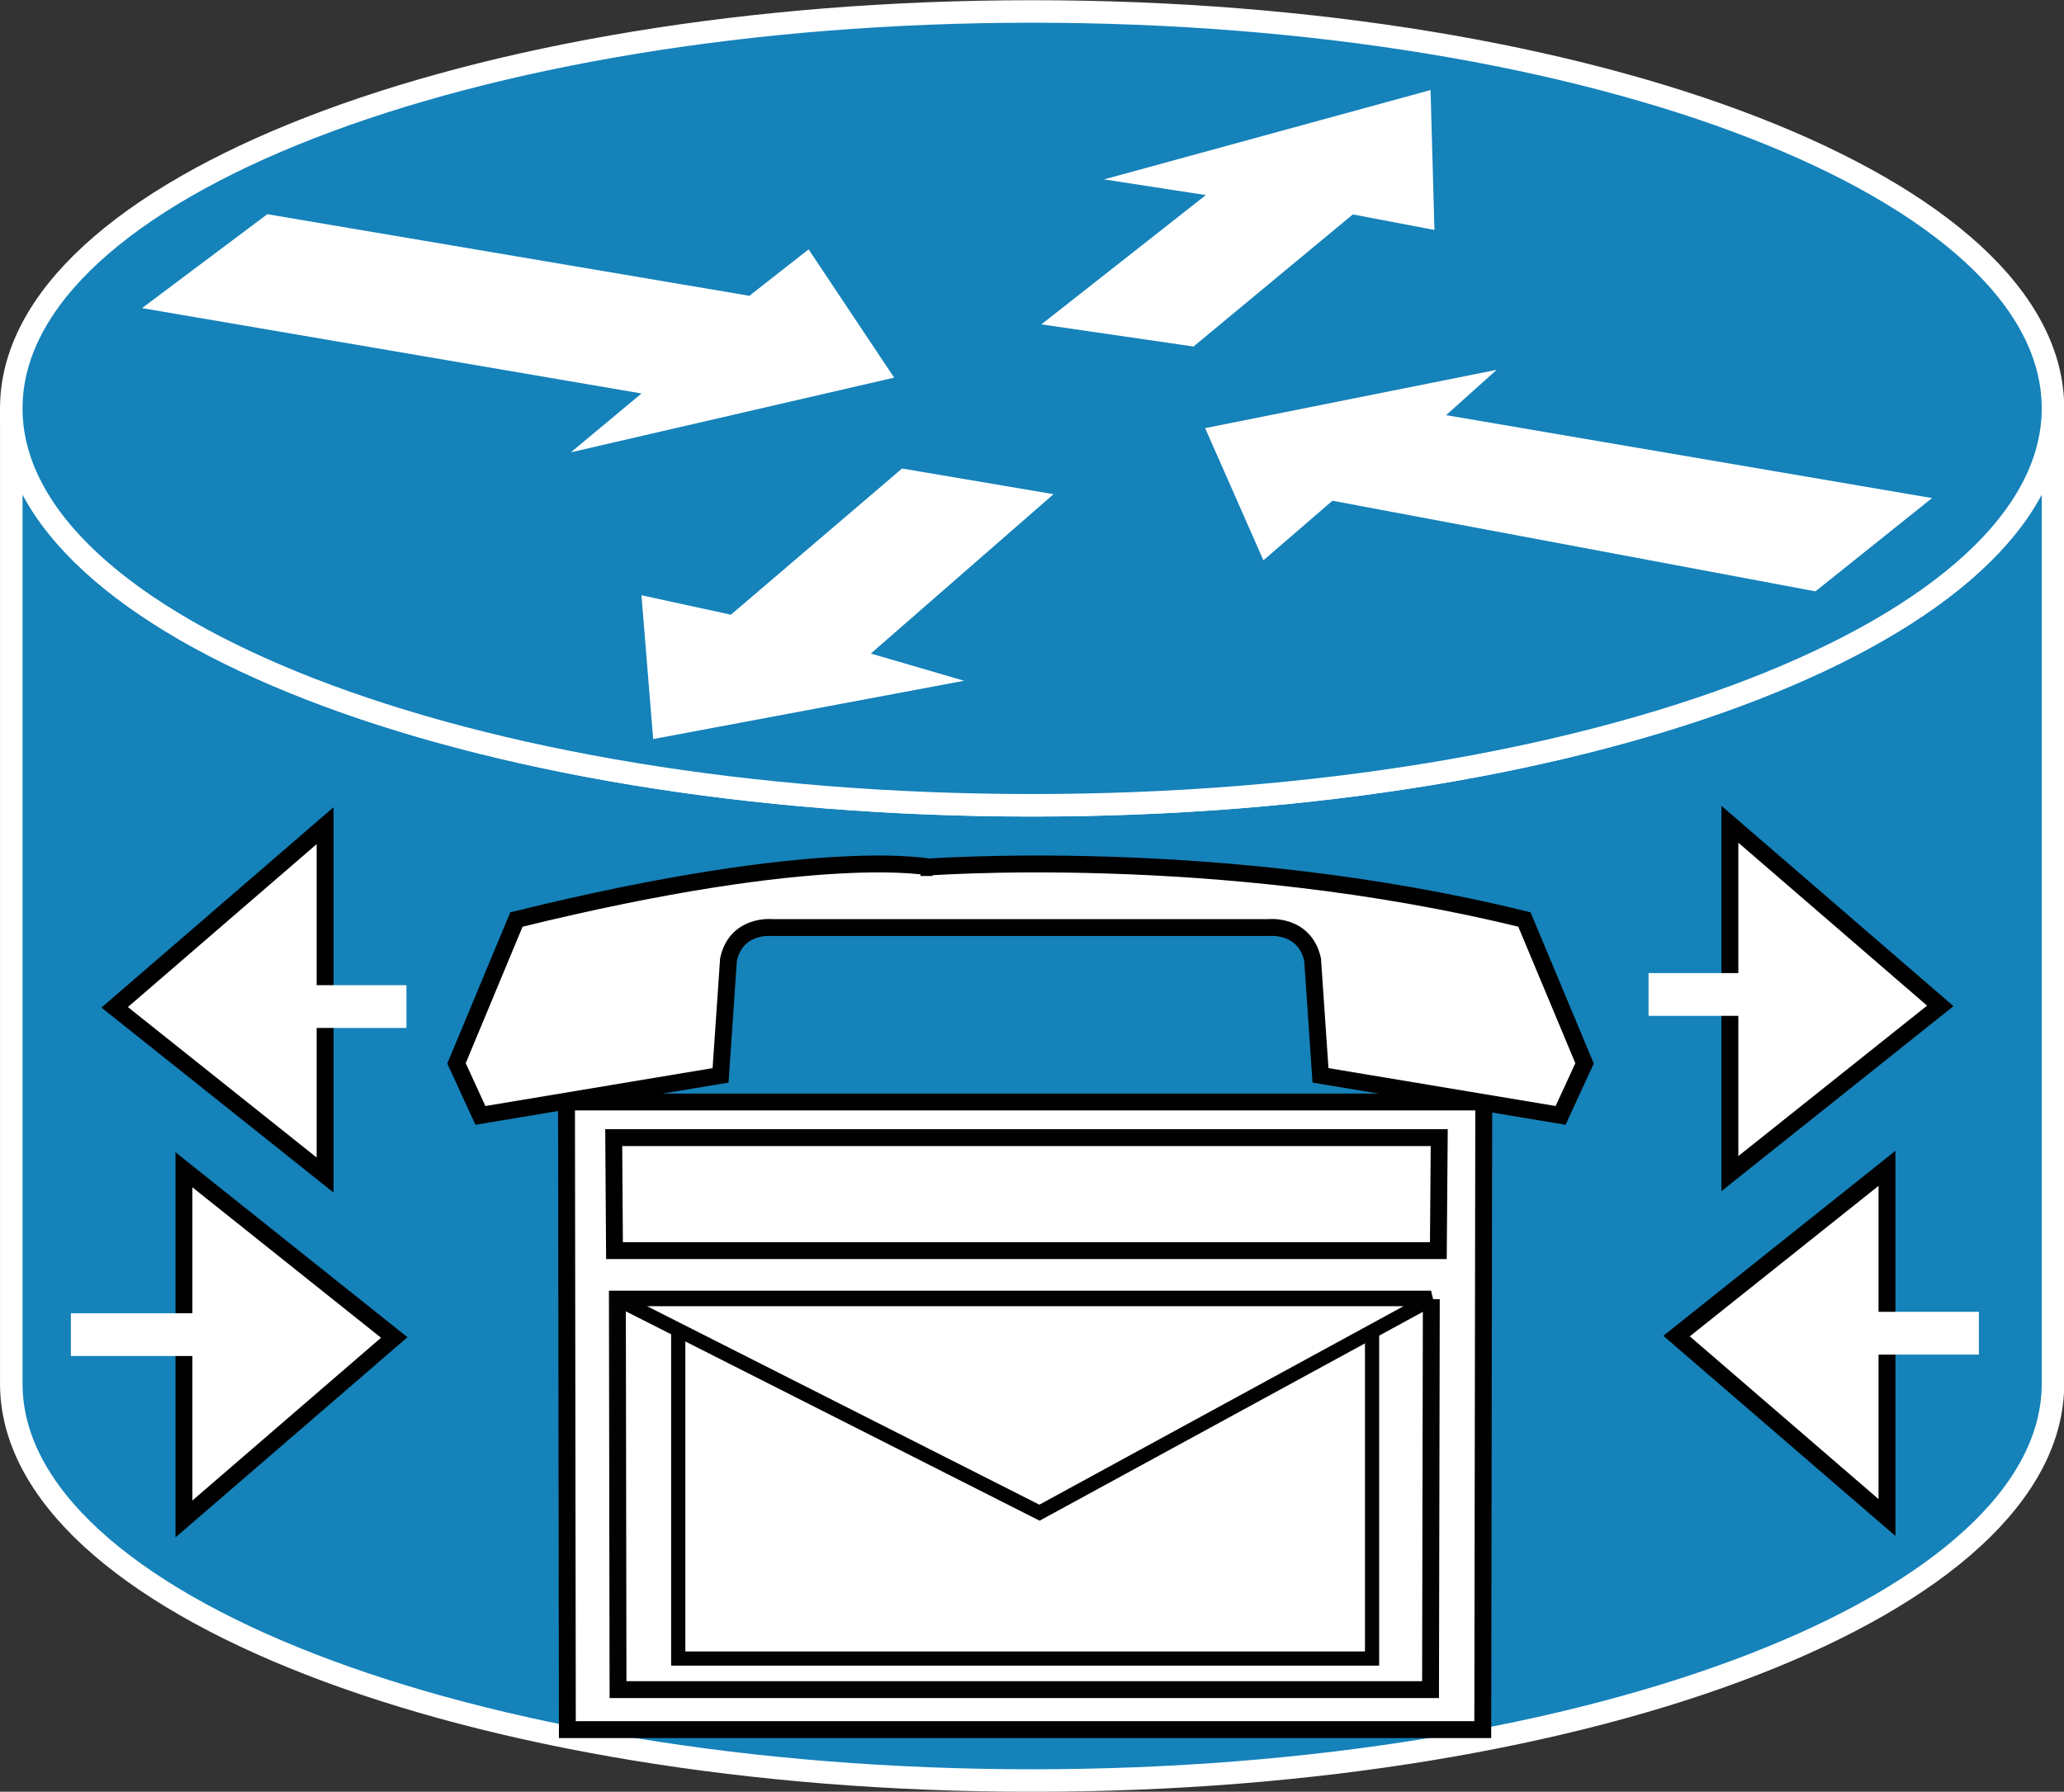 <?xml version="1.0" encoding="UTF-8" standalone="no"?>
<svg
   xmlns:dc="http://purl.org/dc/elements/1.1/"
   xmlns:cc="http://creativecommons.org/ns#"
   xmlns:rdf="http://www.w3.org/1999/02/22-rdf-syntax-ns#"
   xmlns:svg="http://www.w3.org/2000/svg"
   xmlns="http://www.w3.org/2000/svg"
   viewBox="0 0 45.838 39.8"
   height="39.8"
   width="45.838"
   xml:space="preserve"
   version="1.1"
   id="svg2"><rect x="0" y="0" width="45.838" height="39.8" fill="#333333" stroke="none"/><defs
     id="defs6" /><g
     transform="matrix(1.25,0,0,-1.25,0,39.8)"
     id="g10"><g
       transform="scale(0.1,0.1)"
       id="g12"><path
         id="path14"
         style="fill:#1582ba;fill-opacity:1;fill-rule:nonzero;stroke:none"
         d="m 364.746,245.836 c 0,-38.957 -81.199,-70.539 -181.375,-70.539 -100.168,0 -181.367,31.582 -181.367,70.539 l 0,-173.316 c 0,-38.945 81.199,-70.527 181.367,-70.527 100.176,0 181.375,31.582 181.375,70.527 l 0,173.316" /><path
         id="path16"
         style="fill:none;stroke:#ffffff;stroke-width:4;stroke-linecap:butt;stroke-linejoin:miter;stroke-miterlimit:4;stroke-dasharray:none;stroke-opacity:1"
         d="m 364.746,245.836 c 0,-38.957 -81.199,-70.539 -181.375,-70.539 -100.168,0 -181.367,31.582 -181.367,70.539 l 0,-173.316 c 0,-38.945 81.199,-70.527 181.367,-70.527 100.176,0 181.375,31.582 181.375,70.527 l 0,173.316 z" /><path
         id="path18"
         style="fill:#1582ba;fill-opacity:1;fill-rule:nonzero;stroke:none"
         d="m 183.371,175.297 c 100.176,0 181.375,31.582 181.375,70.539 0,38.953 -81.199,70.527 -181.375,70.527 -100.168,0 -181.367,-31.574 -181.367,-70.527 0,-38.957 81.199,-70.539 181.367,-70.539" /><path
         id="path20"
         style="fill:none;stroke:#ffffff;stroke-width:4;stroke-linecap:butt;stroke-linejoin:miter;stroke-miterlimit:4;stroke-dasharray:none;stroke-opacity:1"
         d="m 183.371,175.297 c 100.176,0 181.375,31.582 181.375,70.539 0,38.953 -81.199,70.527 -181.375,70.527 -100.168,0 -181.367,-31.574 -181.367,-70.527 0,-38.957 81.199,-70.539 181.367,-70.539 z" /><path
         id="path22"
         style="fill:#ffffff;fill-opacity:1;fill-rule:nonzero;stroke:none"
         d="m 143.664,274.086 15.195,-22.793 -57.433,-13.27 12.551,10.457 -88.743,15.168 22.258,16.688 85.645,-14.5 10.527,8.25" /><path
         id="path24"
         style="fill:#ffffff;fill-opacity:1;fill-rule:nonzero;stroke:none"
         d="m 224.465,218.832 -10.352,23.488 51.793,10.36 -8.98,-8.055 86.328,-14.738 -20.715,-16.571 -85.809,16.102 -12.265,-10.586" /><path
         id="path26"
         style="fill:#ffffff;fill-opacity:1;fill-rule:nonzero;stroke:none"
         d="m 196.152,286.52 58.008,15.878 0.695,-24.863 -14.503,2.762 -28.309,-23.477 -27.023,3.938 29.218,22.976 -18.086,2.786" /><path
         id="path28"
         style="fill:#ffffff;fill-opacity:1;fill-rule:nonzero;stroke:none"
         d="m 171.289,197.426 -55.242,-10.36 -2.082,25.555 15.89,-3.457 30.411,25.977 26.914,-4.559 -32.461,-28.32 16.57,-4.836" /><path
         id="path30"
         style="fill:#ffffff;fill-opacity:1;fill-rule:nonzero;stroke:none"
         d="m 335.254,48.73 0,62.05 -37.383,-29.804 37.383,-32.246" /><path
         id="path32"
         style="fill:none;stroke:#000000;stroke-width:3;stroke-linecap:butt;stroke-linejoin:miter;stroke-miterlimit:4;stroke-dasharray:none;stroke-opacity:1"
         d="m 335.254,48.73 0,62.05 -37.383,-29.804 37.383,-32.246 z" /><path
         id="path34"
         style="fill:#ffffff;fill-opacity:1;fill-rule:nonzero;stroke:none"
         d="m 32.68,48.477 0,62.05 L 70.043,80.723 32.68,48.477" /><path
         id="path36"
         style="fill:none;stroke:#000000;stroke-width:3;stroke-linecap:butt;stroke-linejoin:miter;stroke-miterlimit:4;stroke-dasharray:none;stroke-opacity:1"
         d="m 32.68,48.477 0,62.05 L 70.043,80.723 32.68,48.477 Z" /><path
         id="path38"
         style="fill:#ffffff;fill-opacity:1;fill-rule:nonzero;stroke:none"
         d="m 57.758,171.672 0,-62.082 -37.383,29.805 37.383,32.277" /><path
         id="path40"
         style="fill:none;stroke:#000000;stroke-width:3;stroke-linecap:butt;stroke-linejoin:miter;stroke-miterlimit:4;stroke-dasharray:none;stroke-opacity:1"
         d="m 57.758,171.672 0,-62.082 -37.383,29.805 37.383,32.277 z" /><path
         id="path42"
         style="fill:#ffffff;fill-opacity:1;fill-rule:nonzero;stroke:none"
         d="m 307.344,171.926 0,-62.082 37.383,29.804 -37.383,32.278" /><path
         id="path44"
         style="fill:none;stroke:#000000;stroke-width:3;stroke-linecap:butt;stroke-linejoin:miter;stroke-miterlimit:4;stroke-dasharray:none;stroke-opacity:1"
         d="m 307.344,171.926 0,-62.082 37.383,29.804 -37.383,32.278 z" /><path
         id="path46"
         style="fill:none;stroke:#ffffff;stroke-width:7.6;stroke-linecap:butt;stroke-linejoin:miter;stroke-miterlimit:4;stroke-dasharray:none;stroke-opacity:1"
         d="m 315.449,141.68 -22.558,0" /><path
         id="path48"
         style="fill:none;stroke:#ffffff;stroke-width:7.6;stroke-linecap:butt;stroke-linejoin:miter;stroke-miterlimit:4;stroke-dasharray:none;stroke-opacity:1"
         d="m 323.34,81.484 28.242,0" /><path
         id="path50"
         style="fill:none;stroke:#ffffff;stroke-width:7.6;stroke-linecap:butt;stroke-linejoin:miter;stroke-miterlimit:4;stroke-dasharray:none;stroke-opacity:1"
         d="m 42.68,81.231 -30.086,0" /><path
         id="path52"
         style="fill:none;stroke:#ffffff;stroke-width:7.6;stroke-linecap:butt;stroke-linejoin:miter;stroke-miterlimit:4;stroke-dasharray:none;stroke-opacity:1"
         d="m 43.969,139.531 28.242,0" /><path
         id="path54"
         style="fill:#ffffff;fill-opacity:1;fill-rule:nonzero;stroke:none"
         d="m 263.613,122.57 -0.175,-111.535 -162.637,0 -0.153,111.535 162.965,0" /><path
         id="path56"
         style="fill:none;stroke:#000000;stroke-width:3;stroke-linecap:butt;stroke-linejoin:miter;stroke-miterlimit:4;stroke-dasharray:none;stroke-opacity:1"
         d="m 263.613,122.57 -0.175,-111.535 -162.637,0 -0.153,111.535 162.965,0 z" /><path
         id="path58"
         style="fill:#ffffff;fill-opacity:1;fill-rule:nonzero;stroke:none"
         d="m 225.371,153.57 c 0,0 6.387,0.715 7.832,-5.679 l 1.406,-20.586 42.657,-7.117 4.257,9.246 -10.683,25.562 c -54.707,13.496 -107.285,9.234 -107.285,9.234 l 2.113,0 c 0,0 -19.18,4.262 -73.918,-9.234 l -10.645,-25.562 4.25,-9.246 42.664,7.117 1.41,20.586 c 1.402,6.394 7.82,5.679 7.82,5.679 l 88.121,0" /><path
         id="path60"
         style="fill:none;stroke:#000000;stroke-width:3;stroke-linecap:butt;stroke-linejoin:miter;stroke-miterlimit:4;stroke-dasharray:none;stroke-opacity:1"
         d="m 225.371,153.57 c 0,0 6.387,0.715 7.832,-5.679 l 1.406,-20.586 42.657,-7.117 4.257,9.246 -10.683,25.562 c -54.707,13.496 -107.285,9.234 -107.285,9.234 l 2.113,0 c 0,0 -19.18,4.262 -73.918,-9.234 l -10.645,-25.562 4.25,-9.246 42.664,7.117 1.41,20.586 c 1.402,6.394 7.82,5.679 7.82,5.679 l 88.121,0 z" /><path
         id="path62"
         style="fill:#ffffff;fill-opacity:1;fill-rule:nonzero;stroke:none"
         d="m 255.703,116.242 -0.156,-20.082 -146.371,0 -0.137,20.082 146.664,0" /><path
         id="path64"
         style="fill:none;stroke:#000000;stroke-width:3;stroke-linecap:butt;stroke-linejoin:miter;stroke-miterlimit:4;stroke-dasharray:none;stroke-opacity:1"
         d="m 255.703,116.242 -0.156,-20.082 -146.371,0 -0.137,20.082 146.664,0 z" /><path
         id="path66"
         style="fill:#ffffff;fill-opacity:1;fill-rule:nonzero;stroke:none"
         d="m 254.297,87.539 -0.137,-69.395 -144.359,0 -0.113,69.395 144.609,0" /><path
         id="path68"
         style="fill:none;stroke:#020202;stroke-width:3;stroke-linecap:butt;stroke-linejoin:miter;stroke-miterlimit:4;stroke-dasharray:none;stroke-opacity:1"
         d="m 254.297,87.539 -0.137,-69.395 -144.359,0 -0.113,69.395 144.609,0 z" /><path
         id="path70"
         style="fill:none;stroke:#030303;stroke-width:2.521;stroke-linecap:butt;stroke-linejoin:miter;stroke-miterlimit:4;stroke-dasharray:none;stroke-opacity:1"
         d="m 120.5,23.672 123.27,0 0,60.43 -123.27,0 0,-60.43 z" /><path
         id="path72"
         style="fill:#ffffff;fill-opacity:1;fill-rule:nonzero;stroke:none"
         d="m 109.688,87.539 74.992,-37.949 69.617,37.949 -144.609,0" /><path
         id="path74"
         style="fill:none;stroke:#020202;stroke-width:2.521;stroke-linecap:butt;stroke-linejoin:miter;stroke-miterlimit:4;stroke-dasharray:none;stroke-opacity:1"
         d="m 109.688,87.539 74.992,-37.949 69.617,37.949 -144.609,0 z" /></g></g></svg>